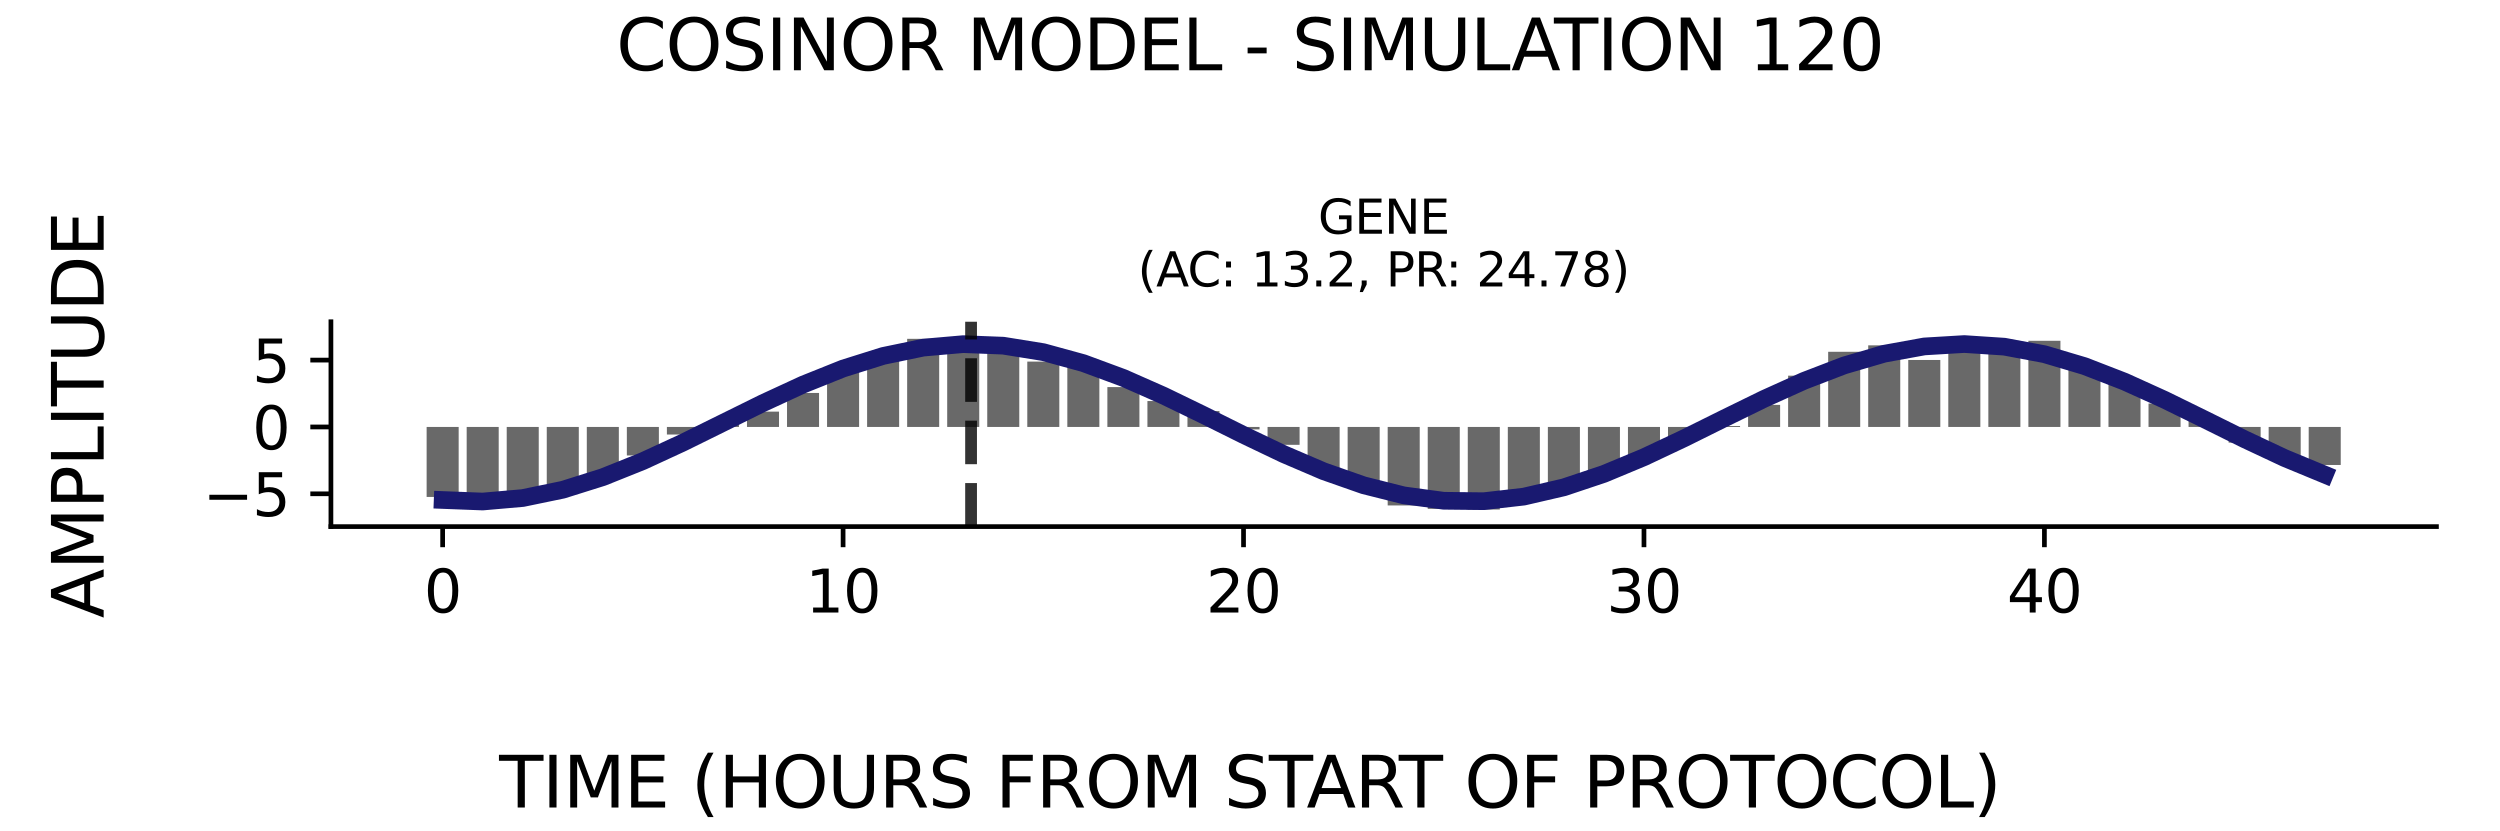 <?xml version="1.0" encoding="utf-8" standalone="no"?>
<!DOCTYPE svg PUBLIC "-//W3C//DTD SVG 1.1//EN"
  "http://www.w3.org/Graphics/SVG/1.1/DTD/svg11.dtd">
<svg xmlns:xlink="http://www.w3.org/1999/xlink" width="424.8pt" height="141.12pt" viewBox="0 0 424.8 141.12" xmlns="http://www.w3.org/2000/svg" version="1.1">
 <defs>
  <style type="text/css">*{stroke-linejoin: round; stroke-linecap: butt}</style>
 </defs>
 <g id="figure_1">
  <g id="patch_1">
   <path d="M 0 141.12 
L 424.8 141.12 
L 424.8 0 
L 0 0 
z
" style="fill: #ffffff"/>
  </g>
  <g id="axes_1">
   <g id="patch_2">
    <path d="M 56.23 89.48 
L 414 89.48 
L 414 54.672 
L 56.23 54.672 
z
" style="fill: #ffffff"/>
   </g>
   <g id="patch_3">
    <path d="M 72.492 72.547 
L 77.936 72.547 
L 77.936 84.44 
L 72.492 84.44 
z
" clip-path="url(#pd3eb31393a)" style="fill: #696969"/>
   </g>
   <g id="patch_4">
    <path d="M 79.297 72.547 
L 84.74 72.547 
L 84.74 84.32 
L 79.297 84.32 
z
" clip-path="url(#pd3eb31393a)" style="fill: #696969"/>
   </g>
   <g id="patch_5">
    <path d="M 86.101 72.547 
L 91.544 72.547 
L 91.544 84.397 
L 86.101 84.397 
z
" clip-path="url(#pd3eb31393a)" style="fill: #696969"/>
   </g>
   <g id="patch_6">
    <path d="M 92.905 72.547 
L 98.349 72.547 
L 98.349 83.603 
L 92.905 83.603 
z
" clip-path="url(#pd3eb31393a)" style="fill: #696969"/>
   </g>
   <g id="patch_7">
    <path d="M 99.709 72.547 
L 105.153 72.547 
L 105.153 81.42 
L 99.709 81.42 
z
" clip-path="url(#pd3eb31393a)" style="fill: #696969"/>
   </g>
   <g id="patch_8">
    <path d="M 106.514 72.547 
L 111.957 72.547 
L 111.957 77.395 
L 106.514 77.395 
z
" clip-path="url(#pd3eb31393a)" style="fill: #696969"/>
   </g>
   <g id="patch_9">
    <path d="M 113.318 72.547 
L 118.762 72.547 
L 118.762 73.834 
L 113.318 73.834 
z
" clip-path="url(#pd3eb31393a)" style="fill: #696969"/>
   </g>
   <g id="patch_10">
    <path d="M 120.122 72.547 
L 125.566 72.547 
L 125.566 72.059 
L 120.122 72.059 
z
" clip-path="url(#pd3eb31393a)" style="fill: #696969"/>
   </g>
   <g id="patch_11">
    <path d="M 126.927 72.547 
L 132.37 72.547 
L 132.37 69.944 
L 126.927 69.944 
z
" clip-path="url(#pd3eb31393a)" style="fill: #696969"/>
   </g>
   <g id="patch_12">
    <path d="M 133.731 72.547 
L 139.174 72.547 
L 139.174 66.772 
L 133.731 66.772 
z
" clip-path="url(#pd3eb31393a)" style="fill: #696969"/>
   </g>
   <g id="patch_13">
    <path d="M 140.535 72.547 
L 145.979 72.547 
L 145.979 63.192 
L 140.535 63.192 
z
" clip-path="url(#pd3eb31393a)" style="fill: #696969"/>
   </g>
   <g id="patch_14">
    <path d="M 147.34 72.547 
L 152.783 72.547 
L 152.783 59.952 
L 147.34 59.952 
z
" clip-path="url(#pd3eb31393a)" style="fill: #696969"/>
   </g>
   <g id="patch_15">
    <path d="M 154.144 72.547 
L 159.587 72.547 
L 159.587 57.573 
L 154.144 57.573 
z
" clip-path="url(#pd3eb31393a)" style="fill: #696969"/>
   </g>
   <g id="patch_16">
    <path d="M 160.948 72.547 
L 166.392 72.547 
L 166.392 58.248 
L 160.948 58.248 
z
" clip-path="url(#pd3eb31393a)" style="fill: #696969"/>
   </g>
   <g id="patch_17">
    <path d="M 167.752 72.547 
L 173.196 72.547 
L 173.196 58.312 
L 167.752 58.312 
z
" clip-path="url(#pd3eb31393a)" style="fill: #696969"/>
   </g>
   <g id="patch_18">
    <path d="M 174.557 72.547 
L 180 72.547 
L 180 61.443 
L 174.557 61.443 
z
" clip-path="url(#pd3eb31393a)" style="fill: #696969"/>
   </g>
   <g id="patch_19">
    <path d="M 181.361 72.547 
L 186.804 72.547 
L 186.804 61.837 
L 181.361 61.837 
z
" clip-path="url(#pd3eb31393a)" style="fill: #696969"/>
   </g>
   <g id="patch_20">
    <path d="M 188.165 72.547 
L 193.609 72.547 
L 193.609 65.774 
L 188.165 65.774 
z
" clip-path="url(#pd3eb31393a)" style="fill: #696969"/>
   </g>
   <g id="patch_21">
    <path d="M 194.97 72.547 
L 200.413 72.547 
L 200.413 68.145 
L 194.97 68.145 
z
" clip-path="url(#pd3eb31393a)" style="fill: #696969"/>
   </g>
   <g id="patch_22">
    <path d="M 201.774 72.547 
L 207.217 72.547 
L 207.217 69.849 
L 201.774 69.849 
z
" clip-path="url(#pd3eb31393a)" style="fill: #696969"/>
   </g>
   <g id="patch_23">
    <path d="M 208.578 72.547 
L 214.022 72.547 
L 214.022 72.962 
L 208.578 72.962 
z
" clip-path="url(#pd3eb31393a)" style="fill: #696969"/>
   </g>
   <g id="patch_24">
    <path d="M 215.383 72.547 
L 220.826 72.547 
L 220.826 75.584 
L 215.383 75.584 
z
" clip-path="url(#pd3eb31393a)" style="fill: #696969"/>
   </g>
   <g id="patch_25">
    <path d="M 222.187 72.547 
L 227.63 72.547 
L 227.63 80.127 
L 222.187 80.127 
z
" clip-path="url(#pd3eb31393a)" style="fill: #696969"/>
   </g>
   <g id="patch_26">
    <path d="M 228.991 72.547 
L 234.435 72.547 
L 234.435 81.936 
L 228.991 81.936 
z
" clip-path="url(#pd3eb31393a)" style="fill: #696969"/>
   </g>
   <g id="patch_27">
    <path d="M 235.795 72.547 
L 241.239 72.547 
L 241.239 85.885 
L 235.795 85.885 
z
" clip-path="url(#pd3eb31393a)" style="fill: #696969"/>
   </g>
   <g id="patch_28">
    <path d="M 242.6 72.547 
L 248.043 72.547 
L 248.043 86.465 
L 242.6 86.465 
z
" clip-path="url(#pd3eb31393a)" style="fill: #696969"/>
   </g>
   <g id="patch_29">
    <path d="M 249.404 72.547 
L 254.847 72.547 
L 254.847 86.579 
L 249.404 86.579 
z
" clip-path="url(#pd3eb31393a)" style="fill: #696969"/>
   </g>
   <g id="patch_30">
    <path d="M 256.208 72.547 
L 261.652 72.547 
L 261.652 84.204 
L 256.208 84.204 
z
" clip-path="url(#pd3eb31393a)" style="fill: #696969"/>
   </g>
   <g id="patch_31">
    <path d="M 263.013 72.547 
L 268.456 72.547 
L 268.456 82.523 
L 263.013 82.523 
z
" clip-path="url(#pd3eb31393a)" style="fill: #696969"/>
   </g>
   <g id="patch_32">
    <path d="M 269.817 72.547 
L 275.26 72.547 
L 275.26 80.463 
L 269.817 80.463 
z
" clip-path="url(#pd3eb31393a)" style="fill: #696969"/>
   </g>
   <g id="patch_33">
    <path d="M 276.621 72.547 
L 282.065 72.547 
L 282.065 77.388 
L 276.621 77.388 
z
" clip-path="url(#pd3eb31393a)" style="fill: #696969"/>
   </g>
   <g id="patch_34">
    <path d="M 283.426 72.547 
L 288.869 72.547 
L 288.869 74.285 
L 283.426 74.285 
z
" clip-path="url(#pd3eb31393a)" style="fill: #696969"/>
   </g>
   <g id="patch_35">
    <path d="M 290.23 72.547 
L 295.673 72.547 
L 295.673 72.385 
L 290.23 72.385 
z
" clip-path="url(#pd3eb31393a)" style="fill: #696969"/>
   </g>
   <g id="patch_36">
    <path d="M 297.034 72.547 
L 302.478 72.547 
L 302.478 68.794 
L 297.034 68.794 
z
" clip-path="url(#pd3eb31393a)" style="fill: #696969"/>
   </g>
   <g id="patch_37">
    <path d="M 303.838 72.547 
L 309.282 72.547 
L 309.282 63.834 
L 303.838 63.834 
z
" clip-path="url(#pd3eb31393a)" style="fill: #696969"/>
   </g>
   <g id="patch_38">
    <path d="M 310.643 72.547 
L 316.086 72.547 
L 316.086 59.776 
L 310.643 59.776 
z
" clip-path="url(#pd3eb31393a)" style="fill: #696969"/>
   </g>
   <g id="patch_39">
    <path d="M 317.447 72.547 
L 322.89 72.547 
L 322.89 58.68 
L 317.447 58.68 
z
" clip-path="url(#pd3eb31393a)" style="fill: #696969"/>
   </g>
   <g id="patch_40">
    <path d="M 324.251 72.547 
L 329.695 72.547 
L 329.695 61.167 
L 324.251 61.167 
z
" clip-path="url(#pd3eb31393a)" style="fill: #696969"/>
   </g>
   <g id="patch_41">
    <path d="M 331.056 72.547 
L 336.499 72.547 
L 336.499 59.114 
L 331.056 59.114 
z
" clip-path="url(#pd3eb31393a)" style="fill: #696969"/>
   </g>
   <g id="patch_42">
    <path d="M 337.86 72.547 
L 343.303 72.547 
L 343.303 58.56 
L 337.86 58.56 
z
" clip-path="url(#pd3eb31393a)" style="fill: #696969"/>
   </g>
   <g id="patch_43">
    <path d="M 344.664 72.547 
L 350.108 72.547 
L 350.108 57.906 
L 344.664 57.906 
z
" clip-path="url(#pd3eb31393a)" style="fill: #696969"/>
   </g>
   <g id="patch_44">
    <path d="M 351.468 72.547 
L 356.912 72.547 
L 356.912 62.505 
L 351.468 62.505 
z
" clip-path="url(#pd3eb31393a)" style="fill: #696969"/>
   </g>
   <g id="patch_45">
    <path d="M 358.273 72.547 
L 363.716 72.547 
L 363.716 65.149 
L 358.273 65.149 
z
" clip-path="url(#pd3eb31393a)" style="fill: #696969"/>
   </g>
   <g id="patch_46">
    <path d="M 365.077 72.547 
L 370.521 72.547 
L 370.521 68.569 
L 365.077 68.569 
z
" clip-path="url(#pd3eb31393a)" style="fill: #696969"/>
   </g>
   <g id="patch_47">
    <path d="M 371.881 72.547 
L 377.325 72.547 
L 377.325 71.4 
L 371.881 71.4 
z
" clip-path="url(#pd3eb31393a)" style="fill: #696969"/>
   </g>
   <g id="patch_48">
    <path d="M 378.686 72.547 
L 384.129 72.547 
L 384.129 75.211 
L 378.686 75.211 
z
" clip-path="url(#pd3eb31393a)" style="fill: #696969"/>
   </g>
   <g id="patch_49">
    <path d="M 385.49 72.547 
L 390.933 72.547 
L 390.933 77.784 
L 385.49 77.784 
z
" clip-path="url(#pd3eb31393a)" style="fill: #696969"/>
   </g>
   <g id="patch_50">
    <path d="M 392.294 72.547 
L 397.738 72.547 
L 397.738 79.009 
L 392.294 79.009 
z
" clip-path="url(#pd3eb31393a)" style="fill: #696969"/>
   </g>
   <g id="matplotlib.axis_1">
    <g id="xtick_1">
     <g id="line2d_1">
      <defs>
       <path id="m01c3bebe40" d="M 0 0 
L 0 3.5 
" style="stroke: #000000; stroke-width: 0.8"/>
      </defs>
      <g>
       <use xlink:href="#m01c3bebe40" x="75.214" y="89.48" style="stroke: #000000; stroke-width: 0.8"/>
      </g>
     </g>
     <g id="text_1">
      <!-- 0 -->
      <g transform="translate(72.033 104.078) scale(0.1 -0.1)">
       <defs>
        <path id="DejaVuSans-30" d="M 2034 4250 
Q 1547 4250 1301 3770 
Q 1056 3291 1056 2328 
Q 1056 1369 1301 889 
Q 1547 409 2034 409 
Q 2525 409 2770 889 
Q 3016 1369 3016 2328 
Q 3016 3291 2770 3770 
Q 2525 4250 2034 4250 
z
M 2034 4750 
Q 2819 4750 3233 4129 
Q 3647 3509 3647 2328 
Q 3647 1150 3233 529 
Q 2819 -91 2034 -91 
Q 1250 -91 836 529 
Q 422 1150 422 2328 
Q 422 3509 836 4129 
Q 1250 4750 2034 4750 
z
" transform="scale(0.016)"/>
       </defs>
       <use xlink:href="#DejaVuSans-30"/>
      </g>
     </g>
    </g>
    <g id="xtick_2">
     <g id="line2d_2">
      <g>
       <use xlink:href="#m01c3bebe40" x="143.257" y="89.48" style="stroke: #000000; stroke-width: 0.8"/>
      </g>
     </g>
     <g id="text_2">
      <!-- 10 -->
      <g transform="translate(136.894 104.078) scale(0.1 -0.1)">
       <defs>
        <path id="DejaVuSans-31" d="M 794 531 
L 1825 531 
L 1825 4091 
L 703 3866 
L 703 4441 
L 1819 4666 
L 2450 4666 
L 2450 531 
L 3481 531 
L 3481 0 
L 794 0 
L 794 531 
z
" transform="scale(0.016)"/>
       </defs>
       <use xlink:href="#DejaVuSans-31"/>
       <use xlink:href="#DejaVuSans-30" x="63.623"/>
      </g>
     </g>
    </g>
    <g id="xtick_3">
     <g id="line2d_3">
      <g>
       <use xlink:href="#m01c3bebe40" x="211.3" y="89.48" style="stroke: #000000; stroke-width: 0.8"/>
      </g>
     </g>
     <g id="text_3">
      <!-- 20 -->
      <g transform="translate(204.937 104.078) scale(0.1 -0.1)">
       <defs>
        <path id="DejaVuSans-32" d="M 1228 531 
L 3431 531 
L 3431 0 
L 469 0 
L 469 531 
Q 828 903 1448 1529 
Q 2069 2156 2228 2338 
Q 2531 2678 2651 2914 
Q 2772 3150 2772 3378 
Q 2772 3750 2511 3984 
Q 2250 4219 1831 4219 
Q 1534 4219 1204 4116 
Q 875 4013 500 3803 
L 500 4441 
Q 881 4594 1212 4672 
Q 1544 4750 1819 4750 
Q 2544 4750 2975 4387 
Q 3406 4025 3406 3419 
Q 3406 3131 3298 2873 
Q 3191 2616 2906 2266 
Q 2828 2175 2409 1742 
Q 1991 1309 1228 531 
z
" transform="scale(0.016)"/>
       </defs>
       <use xlink:href="#DejaVuSans-32"/>
       <use xlink:href="#DejaVuSans-30" x="63.623"/>
      </g>
     </g>
    </g>
    <g id="xtick_4">
     <g id="line2d_4">
      <g>
       <use xlink:href="#m01c3bebe40" x="279.343" y="89.48" style="stroke: #000000; stroke-width: 0.8"/>
      </g>
     </g>
     <g id="text_4">
      <!-- 30 -->
      <g transform="translate(272.98 104.078) scale(0.1 -0.1)">
       <defs>
        <path id="DejaVuSans-33" d="M 2597 2516 
Q 3050 2419 3304 2112 
Q 3559 1806 3559 1356 
Q 3559 666 3084 287 
Q 2609 -91 1734 -91 
Q 1441 -91 1130 -33 
Q 819 25 488 141 
L 488 750 
Q 750 597 1062 519 
Q 1375 441 1716 441 
Q 2309 441 2620 675 
Q 2931 909 2931 1356 
Q 2931 1769 2642 2001 
Q 2353 2234 1838 2234 
L 1294 2234 
L 1294 2753 
L 1863 2753 
Q 2328 2753 2575 2939 
Q 2822 3125 2822 3475 
Q 2822 3834 2567 4026 
Q 2313 4219 1838 4219 
Q 1578 4219 1281 4162 
Q 984 4106 628 3988 
L 628 4550 
Q 988 4650 1302 4700 
Q 1616 4750 1894 4750 
Q 2613 4750 3031 4423 
Q 3450 4097 3450 3541 
Q 3450 3153 3228 2886 
Q 3006 2619 2597 2516 
z
" transform="scale(0.016)"/>
       </defs>
       <use xlink:href="#DejaVuSans-33"/>
       <use xlink:href="#DejaVuSans-30" x="63.623"/>
      </g>
     </g>
    </g>
    <g id="xtick_5">
     <g id="line2d_5">
      <g>
       <use xlink:href="#m01c3bebe40" x="347.386" y="89.48" style="stroke: #000000; stroke-width: 0.8"/>
      </g>
     </g>
     <g id="text_5">
      <!-- 40 -->
      <g transform="translate(341.023 104.078) scale(0.1 -0.1)">
       <defs>
        <path id="DejaVuSans-34" d="M 2419 4116 
L 825 1625 
L 2419 1625 
L 2419 4116 
z
M 2253 4666 
L 3047 4666 
L 3047 1625 
L 3713 1625 
L 3713 1100 
L 3047 1100 
L 3047 0 
L 2419 0 
L 2419 1100 
L 313 1100 
L 313 1709 
L 2253 4666 
z
" transform="scale(0.016)"/>
       </defs>
       <use xlink:href="#DejaVuSans-34"/>
       <use xlink:href="#DejaVuSans-30" x="63.623"/>
      </g>
     </g>
    </g>
   </g>
   <g id="matplotlib.axis_2">
    <g id="ytick_1">
     <g id="line2d_6">
      <defs>
       <path id="m330defdd2b" d="M 0 0 
L -3.5 0 
" style="stroke: #000000; stroke-width: 0.8"/>
      </defs>
      <g>
       <use xlink:href="#m330defdd2b" x="56.23" y="83.907" style="stroke: #000000; stroke-width: 0.8"/>
      </g>
     </g>
     <g id="text_6">
      <!-- −5 -->
      <g transform="translate(34.488 87.706) scale(0.1 -0.1)">
       <defs>
        <path id="DejaVuSans-2212" d="M 678 2272 
L 4684 2272 
L 4684 1741 
L 678 1741 
L 678 2272 
z
" transform="scale(0.016)"/>
        <path id="DejaVuSans-35" d="M 691 4666 
L 3169 4666 
L 3169 4134 
L 1269 4134 
L 1269 2991 
Q 1406 3038 1543 3061 
Q 1681 3084 1819 3084 
Q 2600 3084 3056 2656 
Q 3513 2228 3513 1497 
Q 3513 744 3044 326 
Q 2575 -91 1722 -91 
Q 1428 -91 1123 -41 
Q 819 9 494 109 
L 494 744 
Q 775 591 1075 516 
Q 1375 441 1709 441 
Q 2250 441 2565 725 
Q 2881 1009 2881 1497 
Q 2881 1984 2565 2268 
Q 2250 2553 1709 2553 
Q 1456 2553 1204 2497 
Q 953 2441 691 2322 
L 691 4666 
z
" transform="scale(0.016)"/>
       </defs>
       <use xlink:href="#DejaVuSans-2212"/>
       <use xlink:href="#DejaVuSans-35" x="83.789"/>
      </g>
     </g>
    </g>
    <g id="ytick_2">
     <g id="line2d_7">
      <g>
       <use xlink:href="#m330defdd2b" x="56.23" y="72.547" style="stroke: #000000; stroke-width: 0.8"/>
      </g>
     </g>
     <g id="text_7">
      <!-- 0 -->
      <g transform="translate(42.867 76.346) scale(0.1 -0.1)">
       <use xlink:href="#DejaVuSans-30"/>
      </g>
     </g>
    </g>
    <g id="ytick_3">
     <g id="line2d_8">
      <g>
       <use xlink:href="#m330defdd2b" x="56.23" y="61.187" style="stroke: #000000; stroke-width: 0.8"/>
      </g>
     </g>
     <g id="text_8">
      <!-- 5 -->
      <g transform="translate(42.867 64.987) scale(0.1 -0.1)">
       <use xlink:href="#DejaVuSans-35"/>
      </g>
     </g>
    </g>
   </g>
   <g id="line2d_9">
    <path d="M 75.214 84.958 
L 82.018 85.22 
L 88.823 84.628 
L 95.627 83.218 
L 102.431 81.081 
L 109.235 78.354 
L 116.04 75.21 
L 122.844 71.852 
L 129.648 68.493 
L 136.453 65.349 
L 143.257 62.621 
L 150.061 60.482 
L 156.866 59.071 
L 163.67 58.476 
L 170.474 58.737 
L 177.278 59.836 
L 184.083 61.703 
L 190.887 64.219 
L 197.691 67.223 
L 204.496 70.522 
L 211.3 73.907 
L 218.104 77.159 
L 224.909 80.073 
L 231.713 82.46 
L 238.517 84.168 
L 245.321 85.089 
L 252.126 85.163 
L 258.93 84.385 
L 265.734 82.806 
L 272.539 80.526 
L 279.343 77.691 
L 286.147 74.483 
L 292.952 71.105 
L 299.756 67.776 
L 306.56 64.707 
L 313.364 62.094 
L 320.169 60.105 
L 326.973 58.867 
L 333.777 58.46 
L 340.582 58.908 
L 347.386 60.184 
L 354.19 62.206 
L 360.995 64.844 
L 367.799 67.93 
L 374.603 71.267 
L 381.407 74.641 
L 388.212 77.836 
L 395.016 80.649 
" clip-path="url(#pd3eb31393a)" style="fill: none; stroke: #191970; stroke-width: 3; stroke-linecap: square"/>
   </g>
   <g id="line2d_10">
    <path d="M 165.005 89.48 
L 165.005 54.672 
" clip-path="url(#pd3eb31393a)" style="fill: none; stroke-dasharray: 7.4,3.2; stroke-dashoffset: 0; stroke: #000000; stroke-opacity: 0.8; stroke-width: 2"/>
   </g>
   <g id="patch_51">
    <path d="M 56.23 89.48 
L 56.23 54.672 
" style="fill: none; stroke: #000000; stroke-width: 0.8; stroke-linejoin: miter; stroke-linecap: square"/>
   </g>
   <g id="patch_52">
    <path d="M 56.23 89.48 
L 414 89.48 
" style="fill: none; stroke: #000000; stroke-width: 0.8; stroke-linejoin: miter; stroke-linecap: square"/>
   </g>
   <g id="text_9">
    <!-- GENE -->
    <g transform="translate(223.968 39.714) scale(0.08 -0.08)">
     <defs>
      <path id="DejaVuSans-47" d="M 3809 666 
L 3809 1919 
L 2778 1919 
L 2778 2438 
L 4434 2438 
L 4434 434 
Q 4069 175 3628 42 
Q 3188 -91 2688 -91 
Q 1594 -91 976 548 
Q 359 1188 359 2328 
Q 359 3472 976 4111 
Q 1594 4750 2688 4750 
Q 3144 4750 3555 4637 
Q 3966 4525 4313 4306 
L 4313 3634 
Q 3963 3931 3569 4081 
Q 3175 4231 2741 4231 
Q 1884 4231 1454 3753 
Q 1025 3275 1025 2328 
Q 1025 1384 1454 906 
Q 1884 428 2741 428 
Q 3075 428 3337 486 
Q 3600 544 3809 666 
z
" transform="scale(0.016)"/>
      <path id="DejaVuSans-45" d="M 628 4666 
L 3578 4666 
L 3578 4134 
L 1259 4134 
L 1259 2753 
L 3481 2753 
L 3481 2222 
L 1259 2222 
L 1259 531 
L 3634 531 
L 3634 0 
L 628 0 
L 628 4666 
z
" transform="scale(0.016)"/>
      <path id="DejaVuSans-4e" d="M 628 4666 
L 1478 4666 
L 3547 763 
L 3547 4666 
L 4159 4666 
L 4159 0 
L 3309 0 
L 1241 3903 
L 1241 0 
L 628 0 
L 628 4666 
z
" transform="scale(0.016)"/>
     </defs>
     <use xlink:href="#DejaVuSans-47"/>
     <use xlink:href="#DejaVuSans-45" x="77.49"/>
     <use xlink:href="#DejaVuSans-4e" x="140.674"/>
     <use xlink:href="#DejaVuSans-45" x="215.479"/>
    </g>
    <!-- (AC: 13.2, PR: 24.78) -->
    <g transform="translate(193.331 48.672) scale(0.08 -0.08)">
     <defs>
      <path id="DejaVuSans-28" d="M 1984 4856 
Q 1566 4138 1362 3434 
Q 1159 2731 1159 2009 
Q 1159 1288 1364 580 
Q 1569 -128 1984 -844 
L 1484 -844 
Q 1016 -109 783 600 
Q 550 1309 550 2009 
Q 550 2706 781 3412 
Q 1013 4119 1484 4856 
L 1984 4856 
z
" transform="scale(0.016)"/>
      <path id="DejaVuSans-41" d="M 2188 4044 
L 1331 1722 
L 3047 1722 
L 2188 4044 
z
M 1831 4666 
L 2547 4666 
L 4325 0 
L 3669 0 
L 3244 1197 
L 1141 1197 
L 716 0 
L 50 0 
L 1831 4666 
z
" transform="scale(0.016)"/>
      <path id="DejaVuSans-43" d="M 4122 4306 
L 4122 3641 
Q 3803 3938 3442 4084 
Q 3081 4231 2675 4231 
Q 1875 4231 1450 3742 
Q 1025 3253 1025 2328 
Q 1025 1406 1450 917 
Q 1875 428 2675 428 
Q 3081 428 3442 575 
Q 3803 722 4122 1019 
L 4122 359 
Q 3791 134 3420 21 
Q 3050 -91 2638 -91 
Q 1578 -91 968 557 
Q 359 1206 359 2328 
Q 359 3453 968 4101 
Q 1578 4750 2638 4750 
Q 3056 4750 3426 4639 
Q 3797 4528 4122 4306 
z
" transform="scale(0.016)"/>
      <path id="DejaVuSans-3a" d="M 750 794 
L 1409 794 
L 1409 0 
L 750 0 
L 750 794 
z
M 750 3309 
L 1409 3309 
L 1409 2516 
L 750 2516 
L 750 3309 
z
" transform="scale(0.016)"/>
      <path id="DejaVuSans-20" transform="scale(0.016)"/>
      <path id="DejaVuSans-2e" d="M 684 794 
L 1344 794 
L 1344 0 
L 684 0 
L 684 794 
z
" transform="scale(0.016)"/>
      <path id="DejaVuSans-2c" d="M 750 794 
L 1409 794 
L 1409 256 
L 897 -744 
L 494 -744 
L 750 256 
L 750 794 
z
" transform="scale(0.016)"/>
      <path id="DejaVuSans-50" d="M 1259 4147 
L 1259 2394 
L 2053 2394 
Q 2494 2394 2734 2622 
Q 2975 2850 2975 3272 
Q 2975 3691 2734 3919 
Q 2494 4147 2053 4147 
L 1259 4147 
z
M 628 4666 
L 2053 4666 
Q 2838 4666 3239 4311 
Q 3641 3956 3641 3272 
Q 3641 2581 3239 2228 
Q 2838 1875 2053 1875 
L 1259 1875 
L 1259 0 
L 628 0 
L 628 4666 
z
" transform="scale(0.016)"/>
      <path id="DejaVuSans-52" d="M 2841 2188 
Q 3044 2119 3236 1894 
Q 3428 1669 3622 1275 
L 4263 0 
L 3584 0 
L 2988 1197 
Q 2756 1666 2539 1819 
Q 2322 1972 1947 1972 
L 1259 1972 
L 1259 0 
L 628 0 
L 628 4666 
L 2053 4666 
Q 2853 4666 3247 4331 
Q 3641 3997 3641 3322 
Q 3641 2881 3436 2590 
Q 3231 2300 2841 2188 
z
M 1259 4147 
L 1259 2491 
L 2053 2491 
Q 2509 2491 2742 2702 
Q 2975 2913 2975 3322 
Q 2975 3731 2742 3939 
Q 2509 4147 2053 4147 
L 1259 4147 
z
" transform="scale(0.016)"/>
      <path id="DejaVuSans-37" d="M 525 4666 
L 3525 4666 
L 3525 4397 
L 1831 0 
L 1172 0 
L 2766 4134 
L 525 4134 
L 525 4666 
z
" transform="scale(0.016)"/>
      <path id="DejaVuSans-38" d="M 2034 2216 
Q 1584 2216 1326 1975 
Q 1069 1734 1069 1313 
Q 1069 891 1326 650 
Q 1584 409 2034 409 
Q 2484 409 2743 651 
Q 3003 894 3003 1313 
Q 3003 1734 2745 1975 
Q 2488 2216 2034 2216 
z
M 1403 2484 
Q 997 2584 770 2862 
Q 544 3141 544 3541 
Q 544 4100 942 4425 
Q 1341 4750 2034 4750 
Q 2731 4750 3128 4425 
Q 3525 4100 3525 3541 
Q 3525 3141 3298 2862 
Q 3072 2584 2669 2484 
Q 3125 2378 3379 2068 
Q 3634 1759 3634 1313 
Q 3634 634 3220 271 
Q 2806 -91 2034 -91 
Q 1263 -91 848 271 
Q 434 634 434 1313 
Q 434 1759 690 2068 
Q 947 2378 1403 2484 
z
M 1172 3481 
Q 1172 3119 1398 2916 
Q 1625 2713 2034 2713 
Q 2441 2713 2670 2916 
Q 2900 3119 2900 3481 
Q 2900 3844 2670 4047 
Q 2441 4250 2034 4250 
Q 1625 4250 1398 4047 
Q 1172 3844 1172 3481 
z
" transform="scale(0.016)"/>
      <path id="DejaVuSans-29" d="M 513 4856 
L 1013 4856 
Q 1481 4119 1714 3412 
Q 1947 2706 1947 2009 
Q 1947 1309 1714 600 
Q 1481 -109 1013 -844 
L 513 -844 
Q 928 -128 1133 580 
Q 1338 1288 1338 2009 
Q 1338 2731 1133 3434 
Q 928 4138 513 4856 
z
" transform="scale(0.016)"/>
     </defs>
     <use xlink:href="#DejaVuSans-28"/>
     <use xlink:href="#DejaVuSans-41" x="39.014"/>
     <use xlink:href="#DejaVuSans-43" x="105.672"/>
     <use xlink:href="#DejaVuSans-3a" x="175.496"/>
     <use xlink:href="#DejaVuSans-20" x="209.188"/>
     <use xlink:href="#DejaVuSans-31" x="240.975"/>
     <use xlink:href="#DejaVuSans-33" x="304.598"/>
     <use xlink:href="#DejaVuSans-2e" x="368.221"/>
     <use xlink:href="#DejaVuSans-32" x="400.008"/>
     <use xlink:href="#DejaVuSans-2c" x="463.631"/>
     <use xlink:href="#DejaVuSans-20" x="495.418"/>
     <use xlink:href="#DejaVuSans-50" x="527.205"/>
     <use xlink:href="#DejaVuSans-52" x="587.508"/>
     <use xlink:href="#DejaVuSans-3a" x="653.865"/>
     <use xlink:href="#DejaVuSans-20" x="687.557"/>
     <use xlink:href="#DejaVuSans-32" x="719.344"/>
     <use xlink:href="#DejaVuSans-34" x="782.967"/>
     <use xlink:href="#DejaVuSans-2e" x="846.59"/>
     <use xlink:href="#DejaVuSans-37" x="878.377"/>
     <use xlink:href="#DejaVuSans-38" x="942"/>
     <use xlink:href="#DejaVuSans-29" x="1005.623"/>
    </g>
   </g>
  </g>
  <g id="text_10">
   <!-- COSINOR MODEL - SIMULATION 120 -->
   <g transform="translate(104.717 11.941) scale(0.12 -0.12)">
    <defs>
     <path id="DejaVuSans-4f" d="M 2522 4238 
Q 1834 4238 1429 3725 
Q 1025 3213 1025 2328 
Q 1025 1447 1429 934 
Q 1834 422 2522 422 
Q 3209 422 3611 934 
Q 4013 1447 4013 2328 
Q 4013 3213 3611 3725 
Q 3209 4238 2522 4238 
z
M 2522 4750 
Q 3503 4750 4090 4092 
Q 4678 3434 4678 2328 
Q 4678 1225 4090 567 
Q 3503 -91 2522 -91 
Q 1538 -91 948 565 
Q 359 1222 359 2328 
Q 359 3434 948 4092 
Q 1538 4750 2522 4750 
z
" transform="scale(0.016)"/>
     <path id="DejaVuSans-53" d="M 3425 4513 
L 3425 3897 
Q 3066 4069 2747 4153 
Q 2428 4238 2131 4238 
Q 1616 4238 1336 4038 
Q 1056 3838 1056 3469 
Q 1056 3159 1242 3001 
Q 1428 2844 1947 2747 
L 2328 2669 
Q 3034 2534 3370 2195 
Q 3706 1856 3706 1288 
Q 3706 609 3251 259 
Q 2797 -91 1919 -91 
Q 1588 -91 1214 -16 
Q 841 59 441 206 
L 441 856 
Q 825 641 1194 531 
Q 1563 422 1919 422 
Q 2459 422 2753 634 
Q 3047 847 3047 1241 
Q 3047 1584 2836 1778 
Q 2625 1972 2144 2069 
L 1759 2144 
Q 1053 2284 737 2584 
Q 422 2884 422 3419 
Q 422 4038 858 4394 
Q 1294 4750 2059 4750 
Q 2388 4750 2728 4690 
Q 3069 4631 3425 4513 
z
" transform="scale(0.016)"/>
     <path id="DejaVuSans-49" d="M 628 4666 
L 1259 4666 
L 1259 0 
L 628 0 
L 628 4666 
z
" transform="scale(0.016)"/>
     <path id="DejaVuSans-4d" d="M 628 4666 
L 1569 4666 
L 2759 1491 
L 3956 4666 
L 4897 4666 
L 4897 0 
L 4281 0 
L 4281 4097 
L 3078 897 
L 2444 897 
L 1241 4097 
L 1241 0 
L 628 0 
L 628 4666 
z
" transform="scale(0.016)"/>
     <path id="DejaVuSans-44" d="M 1259 4147 
L 1259 519 
L 2022 519 
Q 2988 519 3436 956 
Q 3884 1394 3884 2338 
Q 3884 3275 3436 3711 
Q 2988 4147 2022 4147 
L 1259 4147 
z
M 628 4666 
L 1925 4666 
Q 3281 4666 3915 4102 
Q 4550 3538 4550 2338 
Q 4550 1131 3912 565 
Q 3275 0 1925 0 
L 628 0 
L 628 4666 
z
" transform="scale(0.016)"/>
     <path id="DejaVuSans-4c" d="M 628 4666 
L 1259 4666 
L 1259 531 
L 3531 531 
L 3531 0 
L 628 0 
L 628 4666 
z
" transform="scale(0.016)"/>
     <path id="DejaVuSans-2d" d="M 313 2009 
L 1997 2009 
L 1997 1497 
L 313 1497 
L 313 2009 
z
" transform="scale(0.016)"/>
     <path id="DejaVuSans-55" d="M 556 4666 
L 1191 4666 
L 1191 1831 
Q 1191 1081 1462 751 
Q 1734 422 2344 422 
Q 2950 422 3222 751 
Q 3494 1081 3494 1831 
L 3494 4666 
L 4128 4666 
L 4128 1753 
Q 4128 841 3676 375 
Q 3225 -91 2344 -91 
Q 1459 -91 1007 375 
Q 556 841 556 1753 
L 556 4666 
z
" transform="scale(0.016)"/>
     <path id="DejaVuSans-54" d="M -19 4666 
L 3928 4666 
L 3928 4134 
L 2272 4134 
L 2272 0 
L 1638 0 
L 1638 4134 
L -19 4134 
L -19 4666 
z
" transform="scale(0.016)"/>
    </defs>
    <use xlink:href="#DejaVuSans-43"/>
    <use xlink:href="#DejaVuSans-4f" x="69.824"/>
    <use xlink:href="#DejaVuSans-53" x="148.535"/>
    <use xlink:href="#DejaVuSans-49" x="212.012"/>
    <use xlink:href="#DejaVuSans-4e" x="241.504"/>
    <use xlink:href="#DejaVuSans-4f" x="316.309"/>
    <use xlink:href="#DejaVuSans-52" x="395.02"/>
    <use xlink:href="#DejaVuSans-20" x="464.502"/>
    <use xlink:href="#DejaVuSans-4d" x="496.289"/>
    <use xlink:href="#DejaVuSans-4f" x="582.568"/>
    <use xlink:href="#DejaVuSans-44" x="661.279"/>
    <use xlink:href="#DejaVuSans-45" x="738.281"/>
    <use xlink:href="#DejaVuSans-4c" x="801.465"/>
    <use xlink:href="#DejaVuSans-20" x="857.178"/>
    <use xlink:href="#DejaVuSans-2d" x="888.965"/>
    <use xlink:href="#DejaVuSans-20" x="925.049"/>
    <use xlink:href="#DejaVuSans-53" x="956.836"/>
    <use xlink:href="#DejaVuSans-49" x="1020.312"/>
    <use xlink:href="#DejaVuSans-4d" x="1049.805"/>
    <use xlink:href="#DejaVuSans-55" x="1136.084"/>
    <use xlink:href="#DejaVuSans-4c" x="1209.277"/>
    <use xlink:href="#DejaVuSans-41" x="1267.24"/>
    <use xlink:href="#DejaVuSans-54" x="1327.898"/>
    <use xlink:href="#DejaVuSans-49" x="1388.982"/>
    <use xlink:href="#DejaVuSans-4f" x="1418.475"/>
    <use xlink:href="#DejaVuSans-4e" x="1497.186"/>
    <use xlink:href="#DejaVuSans-20" x="1571.99"/>
    <use xlink:href="#DejaVuSans-31" x="1603.777"/>
    <use xlink:href="#DejaVuSans-32" x="1667.4"/>
    <use xlink:href="#DejaVuSans-30" x="1731.023"/>
   </g>
  </g>
  <g id="text_11">
   <!-- TIME (HOURS FROM START OF PROTOCOL) -->
   <g transform="translate(84.817 137.213) scale(0.12 -0.12)">
    <defs>
     <path id="DejaVuSans-48" d="M 628 4666 
L 1259 4666 
L 1259 2753 
L 3553 2753 
L 3553 4666 
L 4184 4666 
L 4184 0 
L 3553 0 
L 3553 2222 
L 1259 2222 
L 1259 0 
L 628 0 
L 628 4666 
z
" transform="scale(0.016)"/>
     <path id="DejaVuSans-46" d="M 628 4666 
L 3309 4666 
L 3309 4134 
L 1259 4134 
L 1259 2759 
L 3109 2759 
L 3109 2228 
L 1259 2228 
L 1259 0 
L 628 0 
L 628 4666 
z
" transform="scale(0.016)"/>
    </defs>
    <use xlink:href="#DejaVuSans-54"/>
    <use xlink:href="#DejaVuSans-49" x="61.084"/>
    <use xlink:href="#DejaVuSans-4d" x="90.576"/>
    <use xlink:href="#DejaVuSans-45" x="176.855"/>
    <use xlink:href="#DejaVuSans-20" x="240.039"/>
    <use xlink:href="#DejaVuSans-28" x="271.826"/>
    <use xlink:href="#DejaVuSans-48" x="310.84"/>
    <use xlink:href="#DejaVuSans-4f" x="386.035"/>
    <use xlink:href="#DejaVuSans-55" x="464.746"/>
    <use xlink:href="#DejaVuSans-52" x="537.939"/>
    <use xlink:href="#DejaVuSans-53" x="607.422"/>
    <use xlink:href="#DejaVuSans-20" x="670.898"/>
    <use xlink:href="#DejaVuSans-46" x="702.686"/>
    <use xlink:href="#DejaVuSans-52" x="760.205"/>
    <use xlink:href="#DejaVuSans-4f" x="829.688"/>
    <use xlink:href="#DejaVuSans-4d" x="908.398"/>
    <use xlink:href="#DejaVuSans-20" x="994.678"/>
    <use xlink:href="#DejaVuSans-53" x="1026.465"/>
    <use xlink:href="#DejaVuSans-54" x="1089.941"/>
    <use xlink:href="#DejaVuSans-41" x="1143.275"/>
    <use xlink:href="#DejaVuSans-52" x="1211.684"/>
    <use xlink:href="#DejaVuSans-54" x="1273.916"/>
    <use xlink:href="#DejaVuSans-20" x="1335"/>
    <use xlink:href="#DejaVuSans-4f" x="1366.787"/>
    <use xlink:href="#DejaVuSans-46" x="1445.498"/>
    <use xlink:href="#DejaVuSans-20" x="1503.018"/>
    <use xlink:href="#DejaVuSans-50" x="1534.805"/>
    <use xlink:href="#DejaVuSans-52" x="1595.107"/>
    <use xlink:href="#DejaVuSans-4f" x="1664.59"/>
    <use xlink:href="#DejaVuSans-54" x="1743.301"/>
    <use xlink:href="#DejaVuSans-4f" x="1804.385"/>
    <use xlink:href="#DejaVuSans-43" x="1883.096"/>
    <use xlink:href="#DejaVuSans-4f" x="1952.92"/>
    <use xlink:href="#DejaVuSans-4c" x="2031.631"/>
    <use xlink:href="#DejaVuSans-29" x="2087.344"/>
   </g>
  </g>
  <g id="text_12">
   <!-- AMPLITUDE -->
   <g transform="translate(17.614 105.039) rotate(-90) scale(0.12 -0.12)">
    <use xlink:href="#DejaVuSans-41"/>
    <use xlink:href="#DejaVuSans-4d" x="68.408"/>
    <use xlink:href="#DejaVuSans-50" x="154.688"/>
    <use xlink:href="#DejaVuSans-4c" x="214.99"/>
    <use xlink:href="#DejaVuSans-49" x="270.703"/>
    <use xlink:href="#DejaVuSans-54" x="300.195"/>
    <use xlink:href="#DejaVuSans-55" x="361.279"/>
    <use xlink:href="#DejaVuSans-44" x="434.473"/>
    <use xlink:href="#DejaVuSans-45" x="511.475"/>
   </g>
  </g>
 </g>
 <defs>
  <clipPath id="pd3eb31393a">
   <rect x="56.23" y="54.672" width="357.77" height="34.808"/>
  </clipPath>
 </defs>
</svg>
